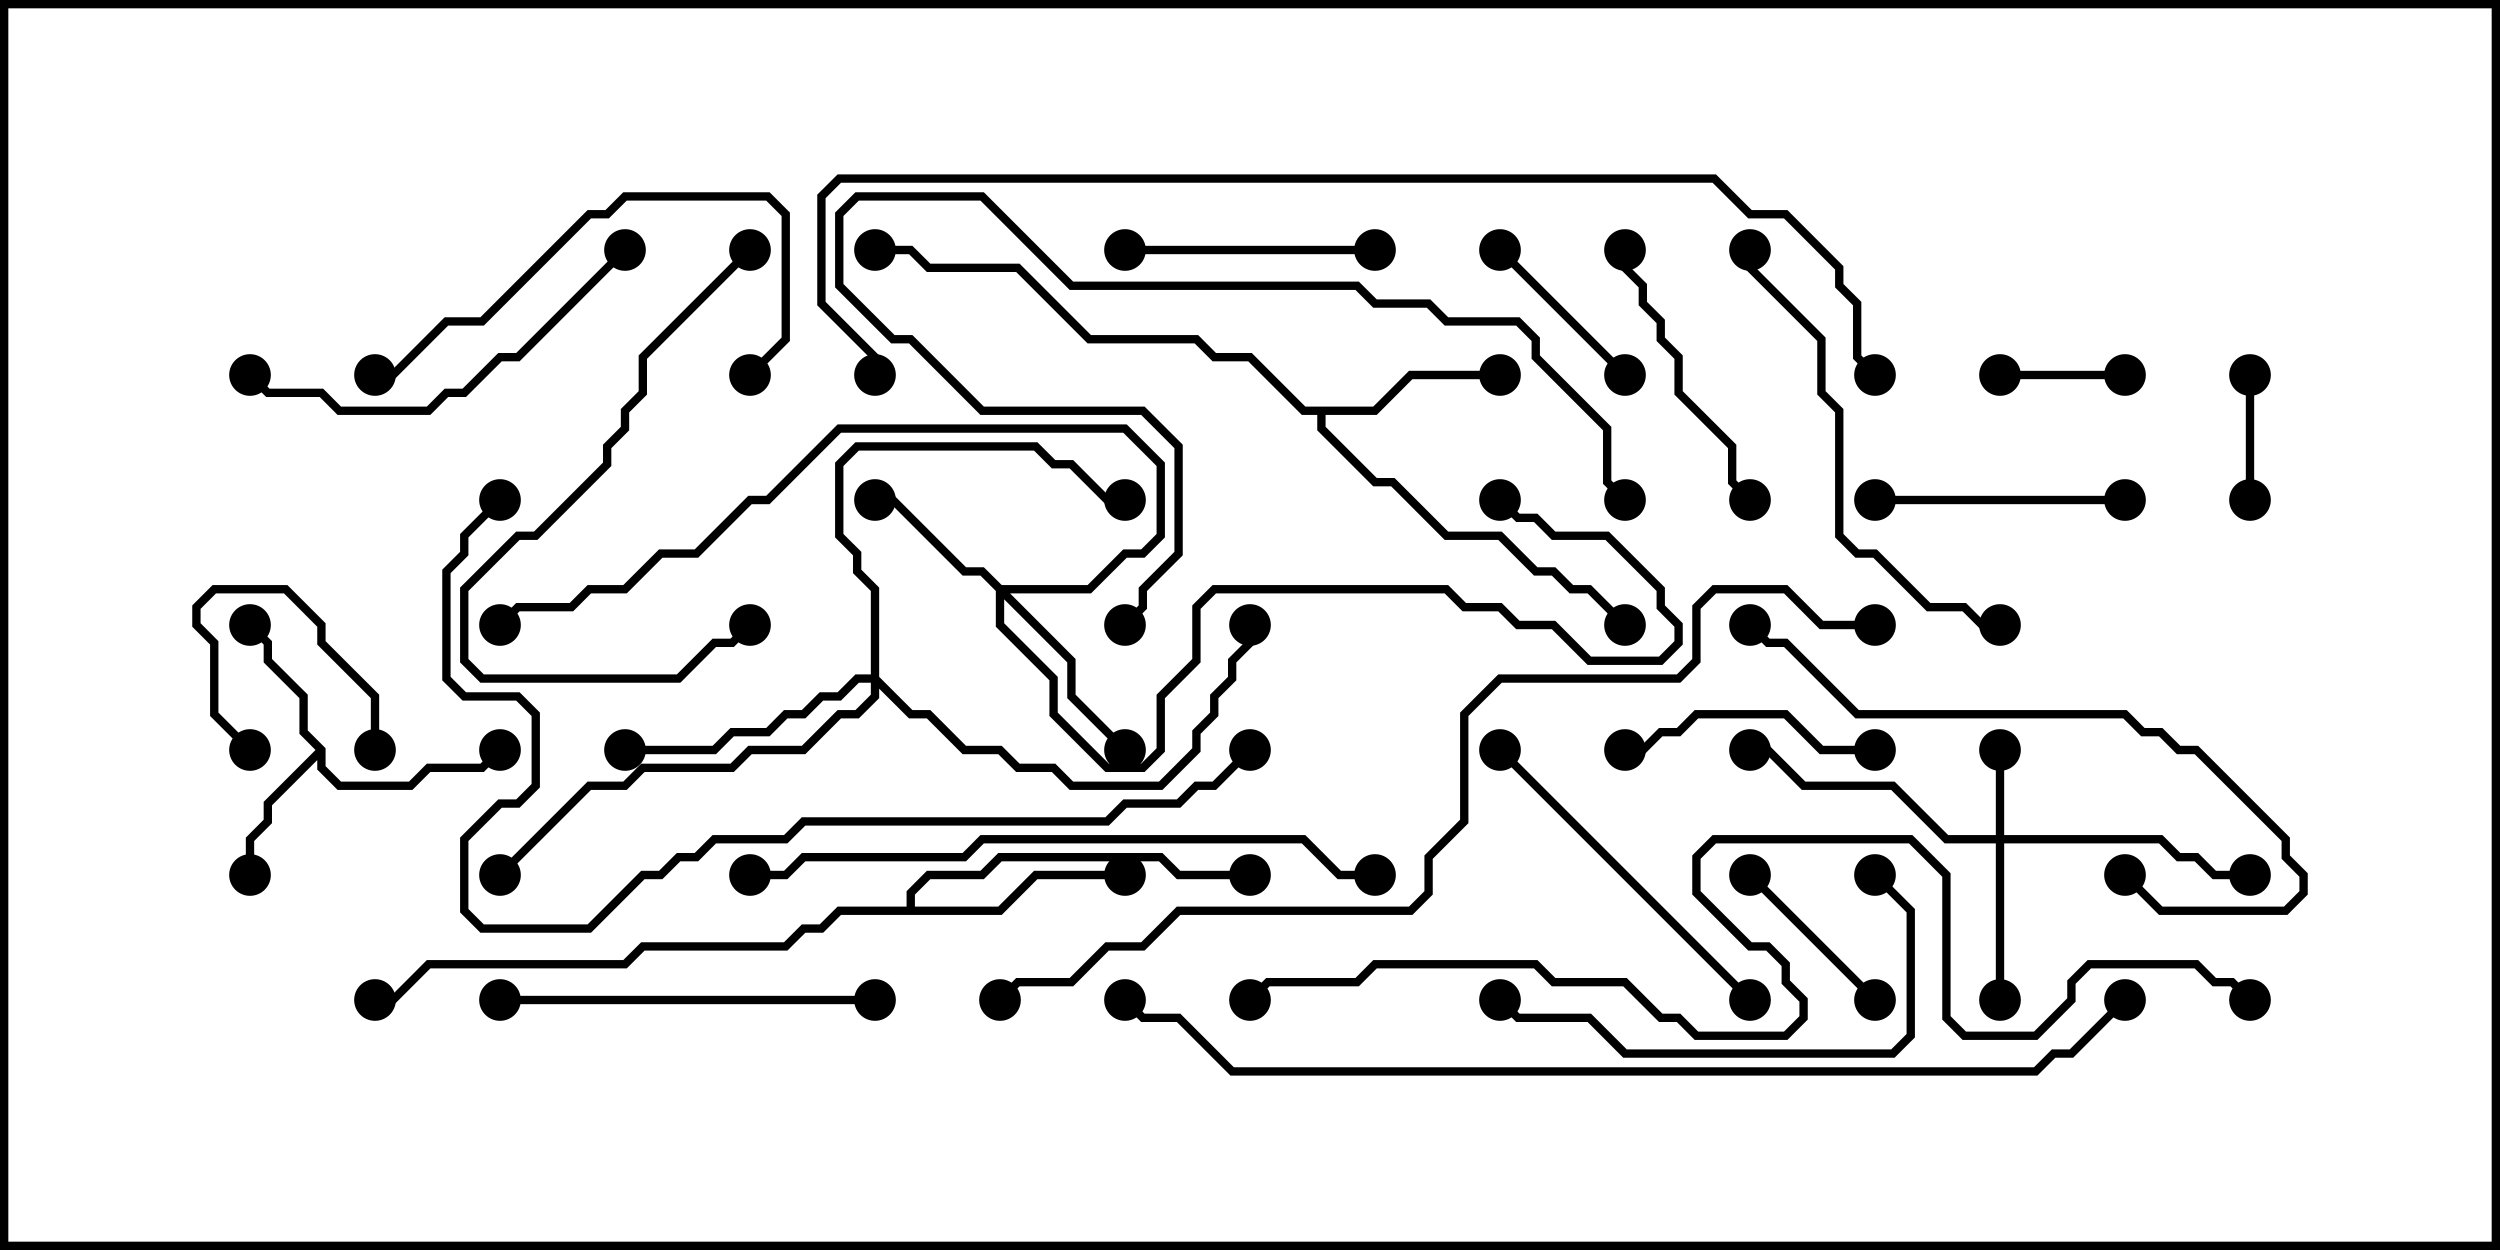 <svg version="1.1" width="30" height="15" xmlns="http://www.w3.org/2000/svg"><path d="M3.907,8.979L3.907,9.194L4.092,9.379L4.908,9.379L5.122,9.164L5.765,9.164L5.965,8.965L6.035,9.035L5.806,9.264L5.164,9.264L4.949,9.479L4.051,9.479L3.807,9.235L3.807,9.121L3.264,9.664L3.264,9.878L3.05,10.092L3.05,10.5L2.95,10.5L2.95,10.051L3.164,9.836L3.164,9.622L3.786,9L3.593,8.806L3.593,8.378L3.164,7.949L3.164,7.735L2.965,7.535L3.035,7.465L3.264,7.694L3.264,7.908L3.693,8.336L3.693,8.765z" stroke="none"/><path d="M16.479,4.879L16.908,4.45L18,4.45L18,4.55L16.949,4.55L16.521,4.979L15.907,4.979L15.907,5.122L16.521,5.736L16.735,5.736L17.378,6.379L18.021,6.379L18.449,6.807L18.664,6.807L18.878,7.021L19.092,7.021L19.535,7.465L19.465,7.535L19.051,7.121L18.836,7.121L18.622,6.907L18.408,6.907L17.979,6.479L17.336,6.479L16.694,5.836L16.479,5.836L15.807,5.164L15.807,4.979L15.622,4.979L14.979,4.336L14.551,4.336L14.336,4.121L13.051,4.121L12.194,3.264L11.122,3.264L10.908,3.05L10.5,3.05L10.5,2.95L10.949,2.95L11.164,3.164L12.235,3.164L13.092,4.021L14.378,4.021L14.592,4.236L15.021,4.236L15.664,4.879z" stroke="none"/><path d="M10.879,10.879L10.879,10.694L11.122,10.45L11.765,10.45L11.979,10.236L13.949,10.236L14.164,10.45L15,10.45L15,10.55L14.122,10.55L13.908,10.336L12.021,10.336L11.806,10.55L11.164,10.55L10.979,10.735L10.979,10.879L11.979,10.879L12.408,10.45L13.5,10.45L13.5,10.55L12.449,10.55L12.021,10.979L10.092,10.979L9.878,11.193L9.664,11.193L9.449,11.407L7.735,11.407L7.521,11.621L5.164,11.621L4.735,12.05L4.5,12.05L4.5,11.95L4.694,11.95L5.122,11.521L7.479,11.521L7.694,11.307L9.408,11.307L9.622,11.093L9.836,11.093L10.051,10.879z" stroke="none"/><path d="M23.95,10.021L23.95,9L24.05,9L24.05,10.021L25.949,10.021L26.164,10.236L26.378,10.236L26.592,10.45L27,10.45L27,10.55L26.551,10.55L26.336,10.336L26.122,10.336L25.908,10.121L24.05,10.121L24.05,12L23.95,12L23.95,10.121L23.336,10.121L22.694,9.479L21.622,9.479L21.194,9.05L21,9.05L21,8.95L21.235,8.95L21.664,9.379L22.735,9.379L23.378,10.021z" stroke="none"/><path d="M12.021,7.021L13.051,7.021L13.479,6.593L13.694,6.593L13.879,6.408L13.879,5.592L13.479,5.193L10.092,5.193L9.235,6.05L9.021,6.05L8.378,6.693L7.949,6.693L7.521,7.121L7.092,7.121L6.878,7.336L6.235,7.336L6.035,7.535L5.965,7.465L6.194,7.236L6.836,7.236L7.051,7.021L7.479,7.021L7.908,6.593L8.336,6.593L8.979,5.95L9.194,5.95L10.051,5.093L13.521,5.093L13.979,5.551L13.979,6.449L13.735,6.693L13.521,6.693L13.092,7.121L12.121,7.121L12.907,7.908L12.907,8.336L13.535,8.965L13.465,9.035L12.807,8.378L12.807,7.949L12.05,7.192L12.05,7.479L12.693,8.122L12.693,8.551L13.306,9.164L13.694,9.164L13.879,8.979L13.879,8.336L14.307,7.908L14.307,7.265L14.551,7.021L17.378,7.021L17.592,7.236L18.021,7.236L18.235,7.45L18.664,7.45L19.092,7.879L19.908,7.879L20.093,7.694L20.093,7.521L19.879,7.306L19.879,7.092L19.265,6.479L18.622,6.479L18.408,6.264L18.194,6.264L17.965,6.035L18.035,5.965L18.235,6.164L18.449,6.164L18.664,6.379L19.306,6.379L19.979,7.051L19.979,7.265L20.193,7.479L20.193,7.735L19.949,7.979L19.051,7.979L18.622,7.55L18.194,7.55L17.979,7.336L17.551,7.336L17.336,7.121L14.592,7.121L14.407,7.306L14.407,7.949L13.979,8.378L13.979,9.021L13.735,9.264L13.265,9.264L12.593,8.592L12.593,8.164L11.95,7.521L11.95,7.092L11.765,6.907L11.551,6.907L10.694,6.05L10.5,6.05L10.5,5.95L10.735,5.95L11.592,6.807L11.806,6.807z" stroke="none"/><path d="M10.45,8.093L10.45,7.092L10.236,6.878L10.236,6.664L10.021,6.449L10.021,5.551L10.265,5.307L12.449,5.307L12.664,5.521L12.878,5.521L13.306,5.95L13.5,5.95L13.5,6.05L13.265,6.05L12.836,5.621L12.622,5.621L12.408,5.407L10.306,5.407L10.121,5.592L10.121,6.408L10.336,6.622L10.336,6.836L10.55,7.051L10.55,8.122L10.949,8.521L11.164,8.521L11.592,8.95L12.021,8.95L12.235,9.164L12.664,9.164L12.878,9.379L13.908,9.379L14.307,8.979L14.307,8.765L14.521,8.551L14.521,8.336L14.736,8.122L14.736,7.908L14.95,7.694L14.95,7.5L15.05,7.5L15.05,7.735L14.836,7.949L14.836,8.164L14.621,8.378L14.621,8.592L14.407,8.806L14.407,9.021L13.949,9.479L12.836,9.479L12.622,9.264L12.194,9.264L11.979,9.05L11.551,9.05L11.122,8.621L10.908,8.621L10.55,8.264L10.55,8.378L10.306,8.621L10.092,8.621L9.664,9.05L9.021,9.05L8.806,9.264L7.735,9.264L7.521,9.479L7.092,9.479L6.035,10.535L5.965,10.465L7.051,9.379L7.479,9.379L7.694,9.164L8.765,9.164L8.979,8.95L9.622,8.95L10.051,8.521L10.265,8.521L10.45,8.336L10.45,8.193L10.306,8.193L10.092,8.407L9.878,8.407L9.664,8.621L9.449,8.621L9.235,8.836L8.806,8.836L8.592,9.05L7.5,9.05L7.5,8.95L8.551,8.95L8.765,8.736L9.194,8.736L9.408,8.521L9.622,8.521L9.836,8.307L10.051,8.307L10.265,8.093z" stroke="none"/><path d="M24,4.55L24,4.45L25.5,4.45L25.5,4.55z" stroke="none"/><path d="M27.05,6L26.95,6L26.95,4.5L27.05,4.5z" stroke="none"/><path d="M4.55,9L4.45,9L4.45,8.378L3.807,7.735L3.807,7.521L3.408,7.121L2.592,7.121L2.407,7.306L2.407,7.479L2.621,7.694L2.621,8.551L3.035,8.965L2.965,9.035L2.521,8.592L2.521,7.735L2.307,7.521L2.307,7.265L2.551,7.021L3.449,7.021L3.907,7.479L3.907,7.694L4.55,8.336z" stroke="none"/><path d="M19.535,4.465L19.465,4.535L17.965,3.035L18.035,2.965z" stroke="none"/><path d="M20.965,10.535L21.035,10.465L22.535,11.965L22.465,12.035z" stroke="none"/><path d="M13.5,3.05L13.5,2.95L16.5,2.95L16.5,3.05z" stroke="none"/><path d="M22.5,6.05L22.5,5.95L25.5,5.95L25.5,6.05z" stroke="none"/><path d="M22.5,8.95L22.5,9.05L21.836,9.05L21.408,8.621L20.378,8.621L20.164,8.836L19.949,8.836L19.735,9.05L19.5,9.05L19.5,8.95L19.694,8.95L19.908,8.736L20.122,8.736L20.336,8.521L21.449,8.521L21.878,8.95z" stroke="none"/><path d="M19.45,3L19.55,3L19.55,3.194L19.764,3.408L19.764,3.622L19.979,3.836L19.979,4.051L20.193,4.265L20.193,4.694L20.836,5.336L20.836,5.765L21.035,5.965L20.965,6.035L20.736,5.806L20.736,5.378L20.093,4.735L20.093,4.306L19.879,4.092L19.879,3.878L19.664,3.664L19.664,3.449L19.45,3.235z" stroke="none"/><path d="M21.035,11.965L20.965,12.035L17.965,9.035L18.035,8.965z" stroke="none"/><path d="M8.965,2.965L9.035,3.035L7.764,4.306L7.764,4.735L7.55,4.949L7.55,5.164L7.336,5.378L7.336,5.592L6.449,6.479L6.235,6.479L5.621,7.092L5.621,7.908L5.806,8.093L8.122,8.093L8.551,7.664L8.765,7.664L8.965,7.465L9.035,7.535L8.806,7.764L8.592,7.764L8.164,8.193L5.765,8.193L5.521,7.949L5.521,7.051L6.194,6.379L6.408,6.379L7.236,5.551L7.236,5.336L7.45,5.122L7.45,4.908L7.664,4.694L7.664,4.265z" stroke="none"/><path d="M10.5,11.95L10.5,12.05L6,12.05L6,11.95z" stroke="none"/><path d="M9.035,4.535L8.965,4.465L9.379,4.051L9.379,2.592L9.194,2.407L7.521,2.407L7.306,2.621L7.092,2.621L5.806,3.907L5.378,3.907L4.735,4.55L4.5,4.55L4.5,4.45L4.694,4.45L5.336,3.807L5.765,3.807L7.051,2.521L7.265,2.521L7.479,2.307L9.235,2.307L9.479,2.551L9.479,4.092z" stroke="none"/><path d="M22.465,10.535L22.535,10.465L22.979,10.908L22.979,12.449L22.735,12.693L19.479,12.693L19.051,12.264L18.194,12.264L17.965,12.035L18.035,11.965L18.235,12.164L19.092,12.164L19.521,12.593L22.694,12.593L22.879,12.408L22.879,10.949z" stroke="none"/><path d="M7.465,2.965L7.535,3.035L6.235,4.336L6.021,4.336L5.592,4.764L5.378,4.764L5.164,4.979L4.051,4.979L3.836,4.764L3.194,4.764L2.965,4.535L3.035,4.465L3.235,4.664L3.878,4.664L4.092,4.879L5.122,4.879L5.336,4.664L5.551,4.664L5.979,4.236L6.194,4.236z" stroke="none"/><path d="M25.465,10.535L25.535,10.465L25.949,10.879L27.408,10.879L27.593,10.694L27.593,10.521L27.379,10.306L27.379,10.092L26.336,9.05L26.122,9.05L25.908,8.836L25.694,8.836L25.479,8.621L22.265,8.621L21.408,7.764L21.194,7.764L20.965,7.535L21.035,7.465L21.235,7.664L21.449,7.664L22.306,8.521L25.521,8.521L25.735,8.736L25.949,8.736L26.164,8.95L26.378,8.95L27.479,10.051L27.479,10.265L27.693,10.479L27.693,10.735L27.449,10.979L25.908,10.979z" stroke="none"/><path d="M24,7.45L24,7.55L23.765,7.55L23.551,7.336L23.122,7.336L22.479,6.693L22.265,6.693L22.021,6.449L22.021,4.949L21.807,4.735L21.807,4.092L20.95,3.235L20.95,3L21.05,3L21.05,3.194L21.907,4.051L21.907,4.694L22.121,4.908L22.121,6.408L22.306,6.593L22.521,6.593L23.164,7.236L23.592,7.236L23.806,7.45z" stroke="none"/><path d="M13.535,7.535L13.465,7.465L13.664,7.265L13.664,7.051L14.093,6.622L14.093,5.378L13.694,4.979L11.765,4.979L10.908,4.121L10.694,4.121L10.021,3.449L10.021,2.551L10.265,2.307L11.806,2.307L12.878,3.379L16.306,3.379L16.521,3.593L17.164,3.593L17.378,3.807L18.235,3.807L18.479,4.051L18.479,4.265L19.336,5.122L19.336,5.765L19.535,5.965L19.465,6.035L19.236,5.806L19.236,5.164L18.379,4.306L18.379,4.092L18.194,3.907L17.336,3.907L17.122,3.693L16.479,3.693L16.265,3.479L12.836,3.479L11.765,2.407L10.306,2.407L10.121,2.592L10.121,3.408L10.735,4.021L10.949,4.021L11.806,4.879L13.735,4.879L14.193,5.336L14.193,6.664L13.764,7.092L13.764,7.306z" stroke="none"/><path d="M9,10.55L9,10.45L9.408,10.45L9.622,10.236L11.551,10.236L11.765,10.021L15.664,10.021L16.092,10.45L16.5,10.45L16.5,10.55L16.051,10.55L15.622,10.121L11.806,10.121L11.592,10.336L9.664,10.336L9.449,10.55z" stroke="none"/><path d="M5.965,5.965L6.035,6.035L5.621,6.449L5.621,6.664L5.407,6.878L5.407,8.122L5.592,8.307L6.235,8.307L6.479,8.551L6.479,9.449L6.235,9.693L6.021,9.693L5.621,10.092L5.621,10.908L5.806,11.093L7.051,11.093L7.694,10.45L7.908,10.45L8.122,10.236L8.336,10.236L8.551,10.021L9.408,10.021L9.622,9.807L13.265,9.807L13.479,9.593L14.122,9.593L14.336,9.379L14.551,9.379L14.965,8.965L15.035,9.035L14.592,9.479L14.378,9.479L14.164,9.693L13.521,9.693L13.306,9.907L9.664,9.907L9.449,10.121L8.592,10.121L8.378,10.336L8.164,10.336L7.949,10.55L7.735,10.55L7.092,11.193L5.765,11.193L5.521,10.949L5.521,10.051L5.979,9.593L6.194,9.593L6.379,9.408L6.379,8.592L6.194,8.407L5.551,8.407L5.307,8.164L5.307,6.836L5.521,6.622L5.521,6.408z" stroke="none"/><path d="M22.5,7.45L22.5,7.55L21.836,7.55L21.408,7.121L20.592,7.121L20.407,7.306L20.407,7.949L20.164,8.193L18.021,8.193L17.621,8.592L17.621,9.878L17.193,10.306L17.193,10.735L16.949,10.979L14.164,10.979L13.735,11.407L13.306,11.407L12.878,11.836L12.235,11.836L12.035,12.035L11.965,11.965L12.194,11.736L12.836,11.736L13.265,11.307L13.694,11.307L14.122,10.879L16.908,10.879L17.093,10.694L17.093,10.265L17.521,9.836L17.521,8.551L17.979,8.093L20.122,8.093L20.307,7.908L20.307,7.265L20.551,7.021L21.449,7.021L21.878,7.45z" stroke="none"/><path d="M25.465,11.965L25.535,12.035L24.878,12.693L24.664,12.693L24.449,12.907L14.765,12.907L14.122,12.264L13.694,12.264L13.465,12.035L13.535,11.965L13.735,12.164L14.164,12.164L14.806,12.807L24.408,12.807L24.622,12.593L24.836,12.593z" stroke="none"/><path d="M10.55,4.5L10.45,4.5L10.45,4.306L9.807,3.664L9.807,2.336L10.051,2.093L20.592,2.093L21.021,2.521L21.449,2.521L22.121,3.194L22.121,3.408L22.336,3.622L22.336,4.265L22.535,4.465L22.465,4.535L22.236,4.306L22.236,3.664L22.021,3.449L22.021,3.235L21.408,2.621L20.979,2.621L20.551,2.193L10.092,2.193L9.907,2.378L9.907,3.622L10.55,4.265z" stroke="none"/><path d="M27.035,11.965L26.965,12.035L26.765,11.836L26.551,11.836L26.336,11.621L25.092,11.621L24.907,11.806L24.907,12.021L24.449,12.479L23.551,12.479L23.307,12.235L23.307,10.521L22.908,10.121L20.592,10.121L20.407,10.306L20.407,10.694L21.021,11.307L21.235,11.307L21.479,11.551L21.479,11.765L21.693,11.979L21.693,12.235L21.449,12.479L20.336,12.479L20.122,12.264L19.908,12.264L19.479,11.836L18.622,11.836L18.408,11.621L16.521,11.621L16.306,11.836L15.235,11.836L15.035,12.035L14.965,11.965L15.194,11.736L16.265,11.736L16.479,11.521L18.449,11.521L18.664,11.736L19.521,11.736L19.949,12.164L20.164,12.164L20.378,12.379L21.408,12.379L21.593,12.194L21.593,12.021L21.379,11.806L21.379,11.592L21.194,11.407L20.979,11.407L20.307,10.735L20.307,10.265L20.551,10.021L22.949,10.021L23.407,10.479L23.407,12.194L23.592,12.379L24.408,12.379L24.807,11.979L24.807,11.765L25.051,11.521L26.378,11.521L26.592,11.736L26.806,11.736z" stroke="none"/><circle cx="3" cy="7.5" r="0.25" stroke-width="0" fill="#000" /><circle cx="3" cy="10.5" r="0.25" stroke-width="0" fill="#000" /><circle cx="6" cy="9" r="0.25" stroke-width="0" fill="#000" /><circle cx="18" cy="4.5" r="0.25" stroke-width="0" fill="#000" /><circle cx="19.5" cy="7.5" r="0.25" stroke-width="0" fill="#000" /><circle cx="10.5" cy="3" r="0.25" stroke-width="0" fill="#000" /><circle cx="13.5" cy="10.5" r="0.25" stroke-width="0" fill="#000" /><circle cx="15" cy="10.5" r="0.25" stroke-width="0" fill="#000" /><circle cx="4.5" cy="12" r="0.25" stroke-width="0" fill="#000" /><circle cx="24" cy="9" r="0.25" stroke-width="0" fill="#000" /><circle cx="24" cy="12" r="0.25" stroke-width="0" fill="#000" /><circle cx="27" cy="10.5" r="0.25" stroke-width="0" fill="#000" /><circle cx="21" cy="9" r="0.25" stroke-width="0" fill="#000" /><circle cx="10.5" cy="6" r="0.25" stroke-width="0" fill="#000" /><circle cx="13.5" cy="9" r="0.25" stroke-width="0" fill="#000" /><circle cx="6" cy="7.5" r="0.25" stroke-width="0" fill="#000" /><circle cx="18" cy="6" r="0.25" stroke-width="0" fill="#000" /><circle cx="7.5" cy="9" r="0.25" stroke-width="0" fill="#000" /><circle cx="13.5" cy="6" r="0.25" stroke-width="0" fill="#000" /><circle cx="15" cy="7.5" r="0.25" stroke-width="0" fill="#000" /><circle cx="6" cy="10.5" r="0.25" stroke-width="0" fill="#000" /><circle cx="24" cy="4.5" r="0.25" stroke-width="0" fill="#000" /><circle cx="25.5" cy="4.5" r="0.25" stroke-width="0" fill="#000" /><circle cx="27" cy="6" r="0.25" stroke-width="0" fill="#000" /><circle cx="27" cy="4.5" r="0.25" stroke-width="0" fill="#000" /><circle cx="4.5" cy="9" r="0.25" stroke-width="0" fill="#000" /><circle cx="3" cy="9" r="0.25" stroke-width="0" fill="#000" /><circle cx="19.5" cy="4.5" r="0.25" stroke-width="0" fill="#000" /><circle cx="18" cy="3" r="0.25" stroke-width="0" fill="#000" /><circle cx="21" cy="10.5" r="0.25" stroke-width="0" fill="#000" /><circle cx="22.5" cy="12" r="0.25" stroke-width="0" fill="#000" /><circle cx="13.5" cy="3" r="0.25" stroke-width="0" fill="#000" /><circle cx="16.5" cy="3" r="0.25" stroke-width="0" fill="#000" /><circle cx="22.5" cy="6" r="0.25" stroke-width="0" fill="#000" /><circle cx="25.5" cy="6" r="0.25" stroke-width="0" fill="#000" /><circle cx="22.5" cy="9" r="0.25" stroke-width="0" fill="#000" /><circle cx="19.5" cy="9" r="0.25" stroke-width="0" fill="#000" /><circle cx="19.5" cy="3" r="0.25" stroke-width="0" fill="#000" /><circle cx="21" cy="6" r="0.25" stroke-width="0" fill="#000" /><circle cx="21" cy="12" r="0.25" stroke-width="0" fill="#000" /><circle cx="18" cy="9" r="0.25" stroke-width="0" fill="#000" /><circle cx="9" cy="3" r="0.25" stroke-width="0" fill="#000" /><circle cx="9" cy="7.5" r="0.25" stroke-width="0" fill="#000" /><circle cx="10.5" cy="12" r="0.25" stroke-width="0" fill="#000" /><circle cx="6" cy="12" r="0.25" stroke-width="0" fill="#000" /><circle cx="9" cy="4.5" r="0.25" stroke-width="0" fill="#000" /><circle cx="4.5" cy="4.5" r="0.25" stroke-width="0" fill="#000" /><circle cx="22.5" cy="10.5" r="0.25" stroke-width="0" fill="#000" /><circle cx="18" cy="12" r="0.25" stroke-width="0" fill="#000" /><circle cx="7.5" cy="3" r="0.25" stroke-width="0" fill="#000" /><circle cx="3" cy="4.5" r="0.25" stroke-width="0" fill="#000" /><circle cx="25.5" cy="10.5" r="0.25" stroke-width="0" fill="#000" /><circle cx="21" cy="7.5" r="0.25" stroke-width="0" fill="#000" /><circle cx="24" cy="7.5" r="0.25" stroke-width="0" fill="#000" /><circle cx="21" cy="3" r="0.25" stroke-width="0" fill="#000" /><circle cx="13.5" cy="7.5" r="0.25" stroke-width="0" fill="#000" /><circle cx="19.5" cy="6" r="0.25" stroke-width="0" fill="#000" /><circle cx="9" cy="10.5" r="0.25" stroke-width="0" fill="#000" /><circle cx="16.5" cy="10.5" r="0.25" stroke-width="0" fill="#000" /><circle cx="6" cy="6" r="0.25" stroke-width="0" fill="#000" /><circle cx="15" cy="9" r="0.25" stroke-width="0" fill="#000" /><circle cx="22.5" cy="7.5" r="0.25" stroke-width="0" fill="#000" /><circle cx="12" cy="12" r="0.25" stroke-width="0" fill="#000" /><circle cx="25.5" cy="12" r="0.25" stroke-width="0" fill="#000" /><circle cx="13.5" cy="12" r="0.25" stroke-width="0" fill="#000" /><circle cx="10.5" cy="4.5" r="0.25" stroke-width="0" fill="#000" /><circle cx="22.5" cy="4.5" r="0.25" stroke-width="0" fill="#000" /><circle cx="27" cy="12" r="0.25" stroke-width="0" fill="#000" /><circle cx="15" cy="12" r="0.25" stroke-width="0" fill="#000" /><rect x="0" y="0" width="30" height="15" stroke-width="0.2" stroke="#000" fill="none" /></svg>